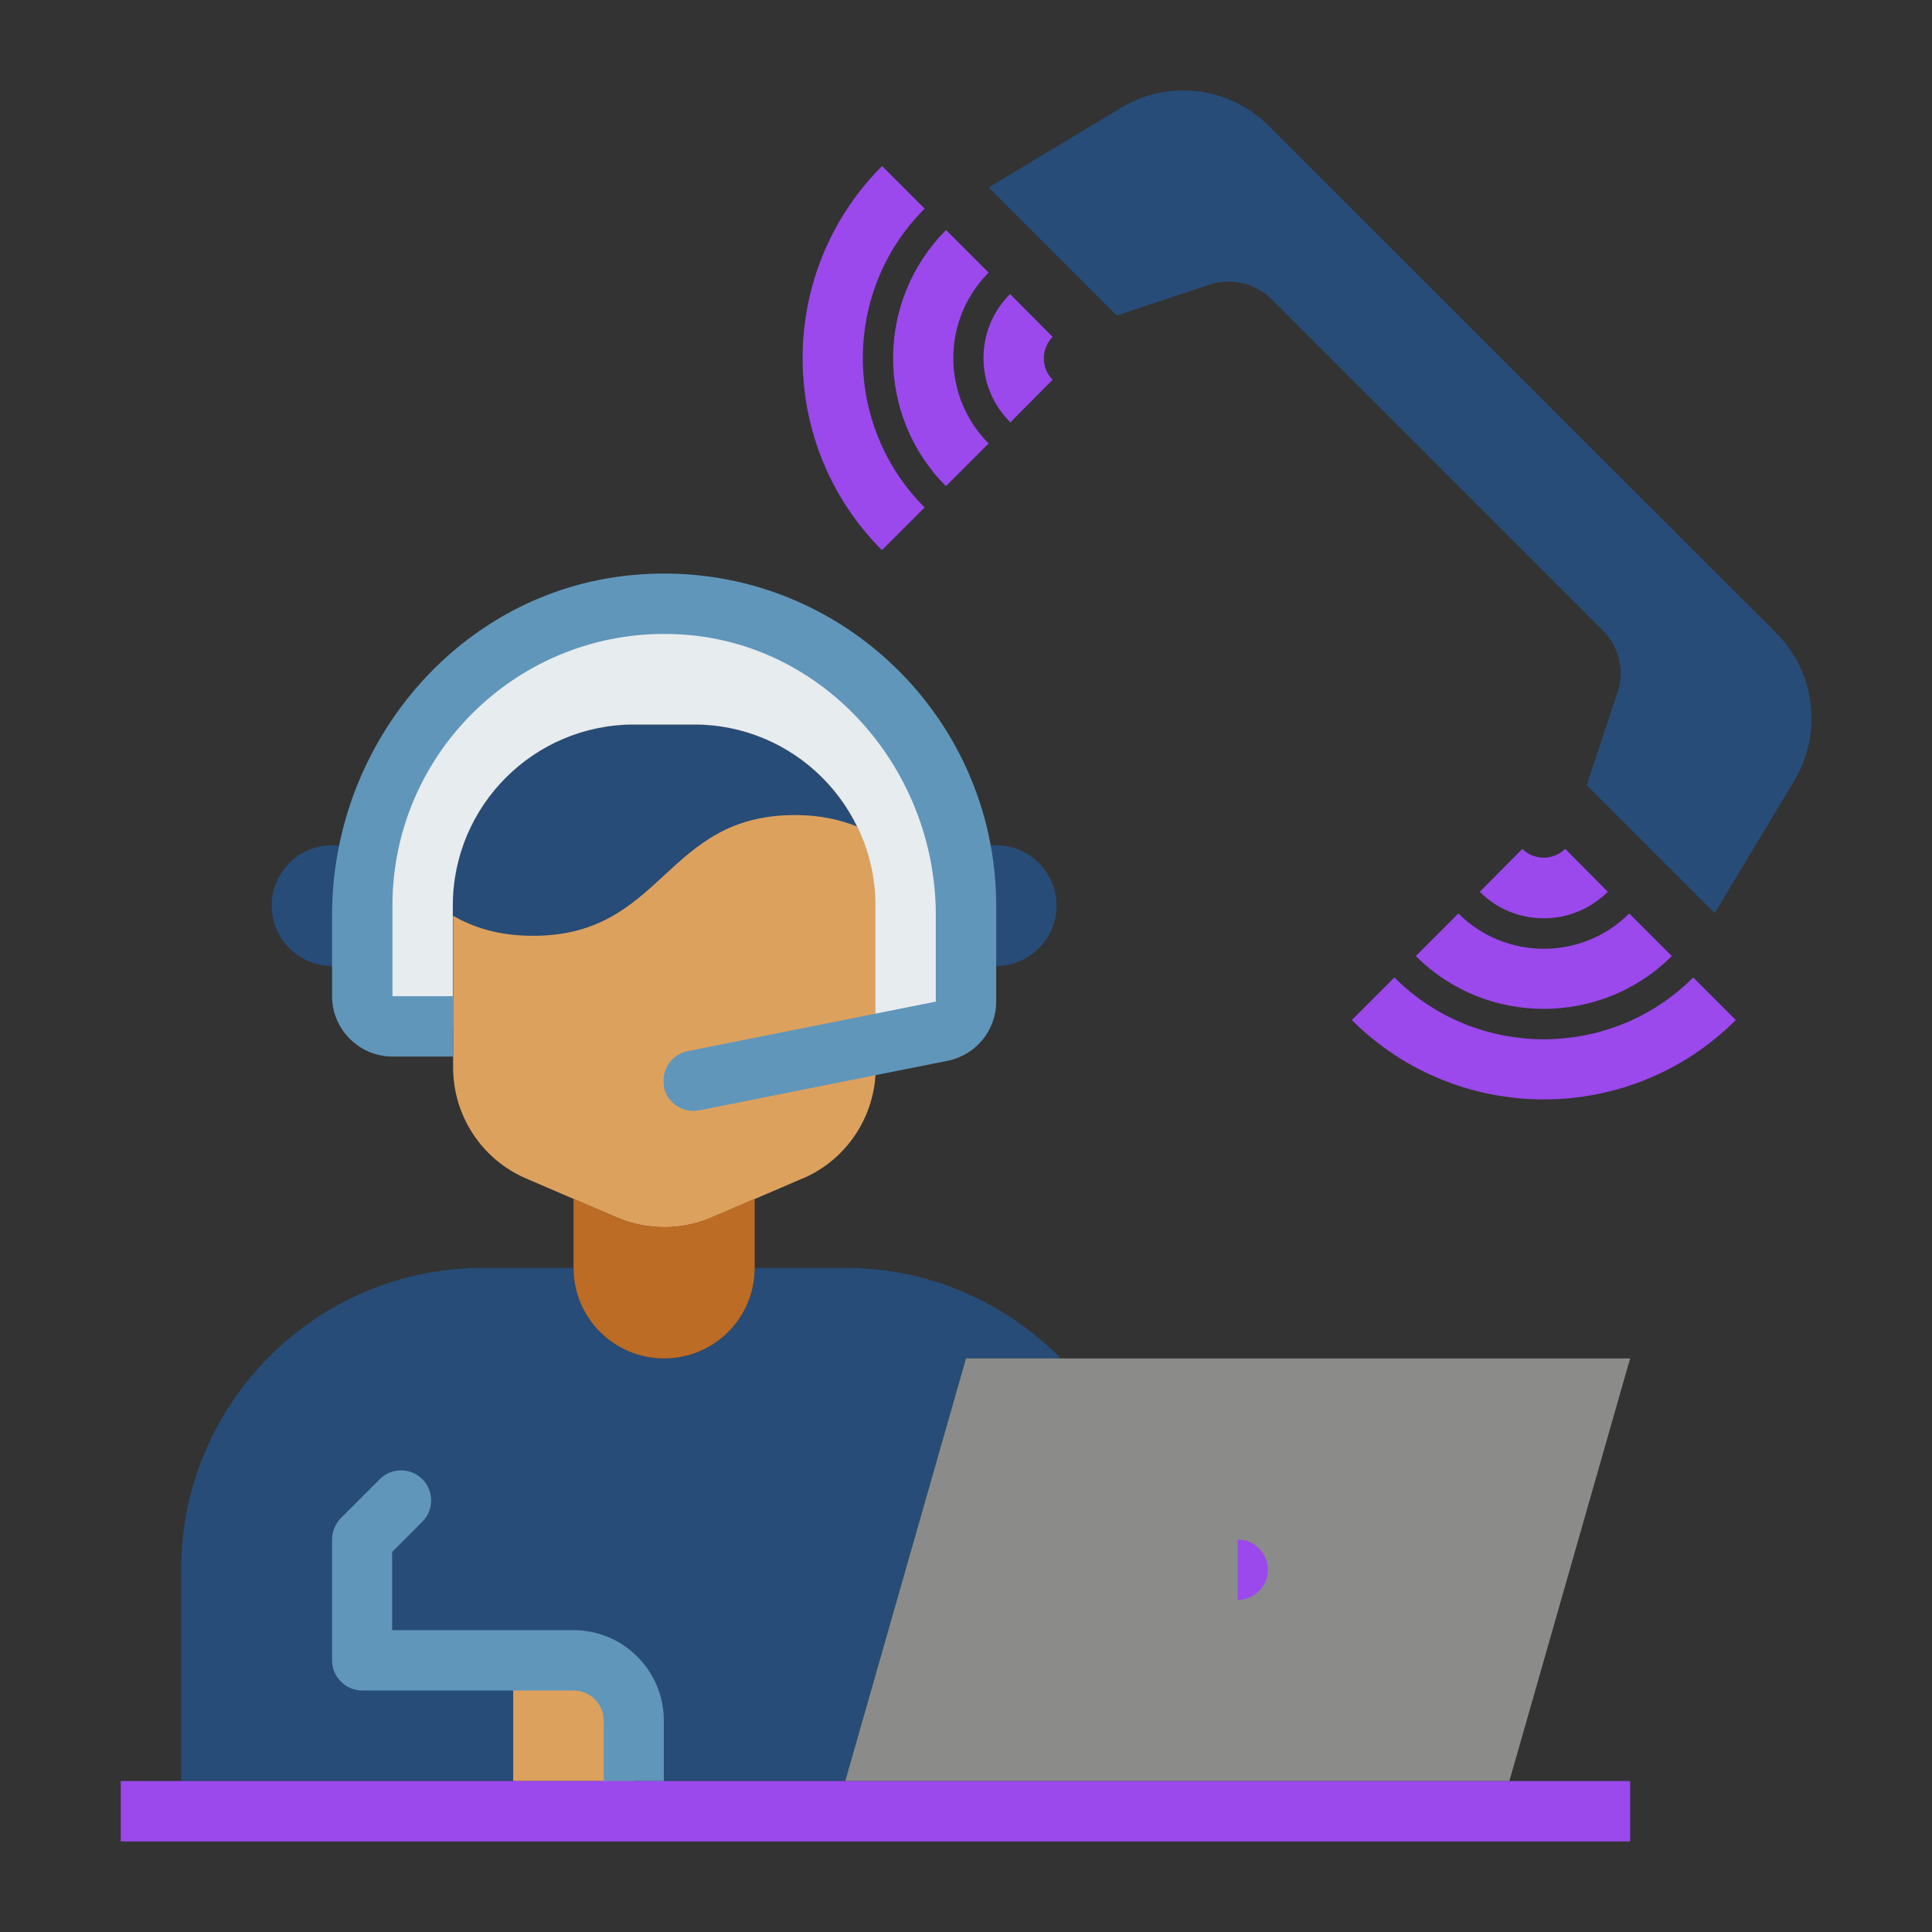 <?xml version="1.0" ?><!-- Uploaded to: SVG Repo, www.svgrepo.com, Generator: SVG Repo Mixer Tools -->
<svg width="800px" height="800px" viewBox="0 0 64 64" data-name="Layer 1" id="Layer_1" xmlns="http://www.w3.org/2000/svg"><rect x="0" y="0" width="64" height="64" fill="#333333" stroke="none"/><defs><style>
      .cls-1 {
        fill: #e7ecef;
      }

      .cls-2 {
        fill: #8b8c89;
      }

      .cls-3 {
        fill: #bc6c25;
      }

      .cls-4 {
        fill: #9B48ED;
      }

      .cls-5 {
        fill: #dda15e;
      }

      .cls-6 {
        fill: #6096ba;
      }

      .cls-7 {
        fill: #274c77;
      }
    </style></defs><path class="cls-5" d="M26.58,39.04l-3,1.29c-1.01,.43-2.15,.43-3.15,0l-3-1.29c-1.47-.63-2.42-2.08-2.42-3.68v-5.36c0-3.31,2.69-6,6-6h2c3.31,0,6,2.69,6,6v5.36c0,1.6-.95,3.05-2.42,3.68Z"/><path class="cls-7" d="M35.14,45c-1.82-1.85-4.35-3-7.14-3h-3c0,1.66-1.34,3-3,3s-3-1.34-3-3h-3c-5.52,0-10,4.48-10,10v7H28l4-14h3.14Z"/><path class="cls-5" d="M17,55h2c1.1,0,2,.9,2,2v2h-4v-4h0Z"/><path class="cls-7" d="M12,31.73c-.29,.17-.64,.27-1,.27-1.1,0-2-.9-2-2s.9-2,2-2c.42,0,.81,.13,1.14,.36"/><path class="cls-7" d="M32,31.73c.29,.17,.64,.27,1,.27,1.1,0,2-.9,2-2s-.9-2-2-2c-.42,0-.81,.13-1.14,.36"/><path class="cls-3" d="M19,39.71l1.42,.61c1.01,.44,2.15,.44,3.16,0l1.42-.61v2.29c0,1.66-1.34,3-3,3s-3-1.34-3-3v-2.29Z"/><polyline class="cls-2" points="28 59 32 45 54 45 50 59"/><path class="cls-7" d="M28.4,27.38h-.01c-.57-.23-1.23-.38-2.06-.38-4.33,0-4.33,4-8.67,4-1.13,0-1.97-.27-2.66-.67v-.33c0-3.31,2.69-6,6-6h2c2.37,0,4.42,1.38,5.39,3.38h.01Z"/><path class="cls-1" d="M29,34.6v-4.6c0-3.31-2.69-6-6-6h-2c-3.31,0-6,2.69-6,6v4h-2c-.55,0-1-.45-1-1v-3c0-5.52,4.48-10,10-10,2.76,0,5.26,1.12,7.07,2.93s2.93,4.31,2.93,7.07v3.18c0,.48-.34,.89-.8,.98l-2.2,.44Z"/><path class="cls-4" d="M41,51c.55,0,1,.45,1,1s-.45,1-1,1v-2Z"/><path class="cls-6" d="M22,36h0c-.11-.54,.24-1.07,.78-1.18l8.22-1.64v-2.86c0-4.79-3.61-8.98-8.38-9.3-5.24-.35-9.62,3.81-9.62,8.98v3h2v2h-2c-1.1,0-2-.9-2-2v-2.68c0-5.72,4.24-10.74,9.94-11.27,6.54-.62,12.06,4.53,12.06,10.95v3.18c0,.95-.67,1.77-1.61,1.96l-8.22,1.64c-.54,.11-1.07-.24-1.18-.78Z"/><path class="cls-6" d="M22,59h-2v-2c0-.55-.45-1-1-1h-7c-.55,0-1-.45-1-1v-4c0-.27,.11-.52,.29-.71l1.29-1.29c.39-.39,1.02-.39,1.41,0h0c.39,.39,.39,1.02,0,1.41l-1,1v2.59h6c1.66,0,3,1.34,3,3v2Z"/><rect class="cls-4" height="2" width="50" x="4" y="59"/><path class="cls-7" d="M37,10.45l3.07-1.02c.72-.24,1.51-.05,2.05,.48l10.98,10.98c.54,.54,.72,1.33,.48,2.05l-1.02,3.07,4.24,4.24,2.64-4.39c.94-1.57,.7-3.59-.6-4.89L42.03,4.17c-1.3-1.3-3.31-1.55-4.89-.6l-4.39,2.64,4.24,4.24Z"/><path class="cls-4" d="M33.46,13.98c-.57-.57-.88-1.32-.88-2.12s.31-1.55,.88-2.12l1.41,1.42c-.19,.19-.29,.44-.29,.71s.1,.52,.29,.71l-1.41,1.42Z"/><path class="cls-4" d="M31.34,16.11c-2.34-2.34-2.34-6.15,0-8.49l1.41,1.41c-1.56,1.56-1.56,4.1,0,5.66l-1.41,1.41Z"/><path class="cls-4" d="M29.22,18.23c-3.51-3.51-3.51-9.22,0-12.73l1.41,1.41c-2.73,2.73-2.73,7.17,0,9.9l-1.41,1.41Z"/><path class="cls-4" d="M51.14,30.42c-.77,0-1.54-.29-2.12-.88l1.41-1.42c.39,.39,1.02,.39,1.42,0l1.41,1.42c-.58,.58-1.35,.88-2.12,.88Z"/><path class="cls-4" d="M51.14,33.42c-1.54,0-3.07-.58-4.24-1.75l1.41-1.41c1.56,1.56,4.1,1.56,5.66,0l1.41,1.41c-1.17,1.17-2.71,1.75-4.24,1.75Z"/><path class="cls-4" d="M51.14,36.42c-2.3,0-4.61-.88-6.36-2.63l1.41-1.41c2.73,2.73,7.17,2.73,9.9,0l1.41,1.41c-1.75,1.75-4.06,2.63-6.36,2.63Z"/></svg>